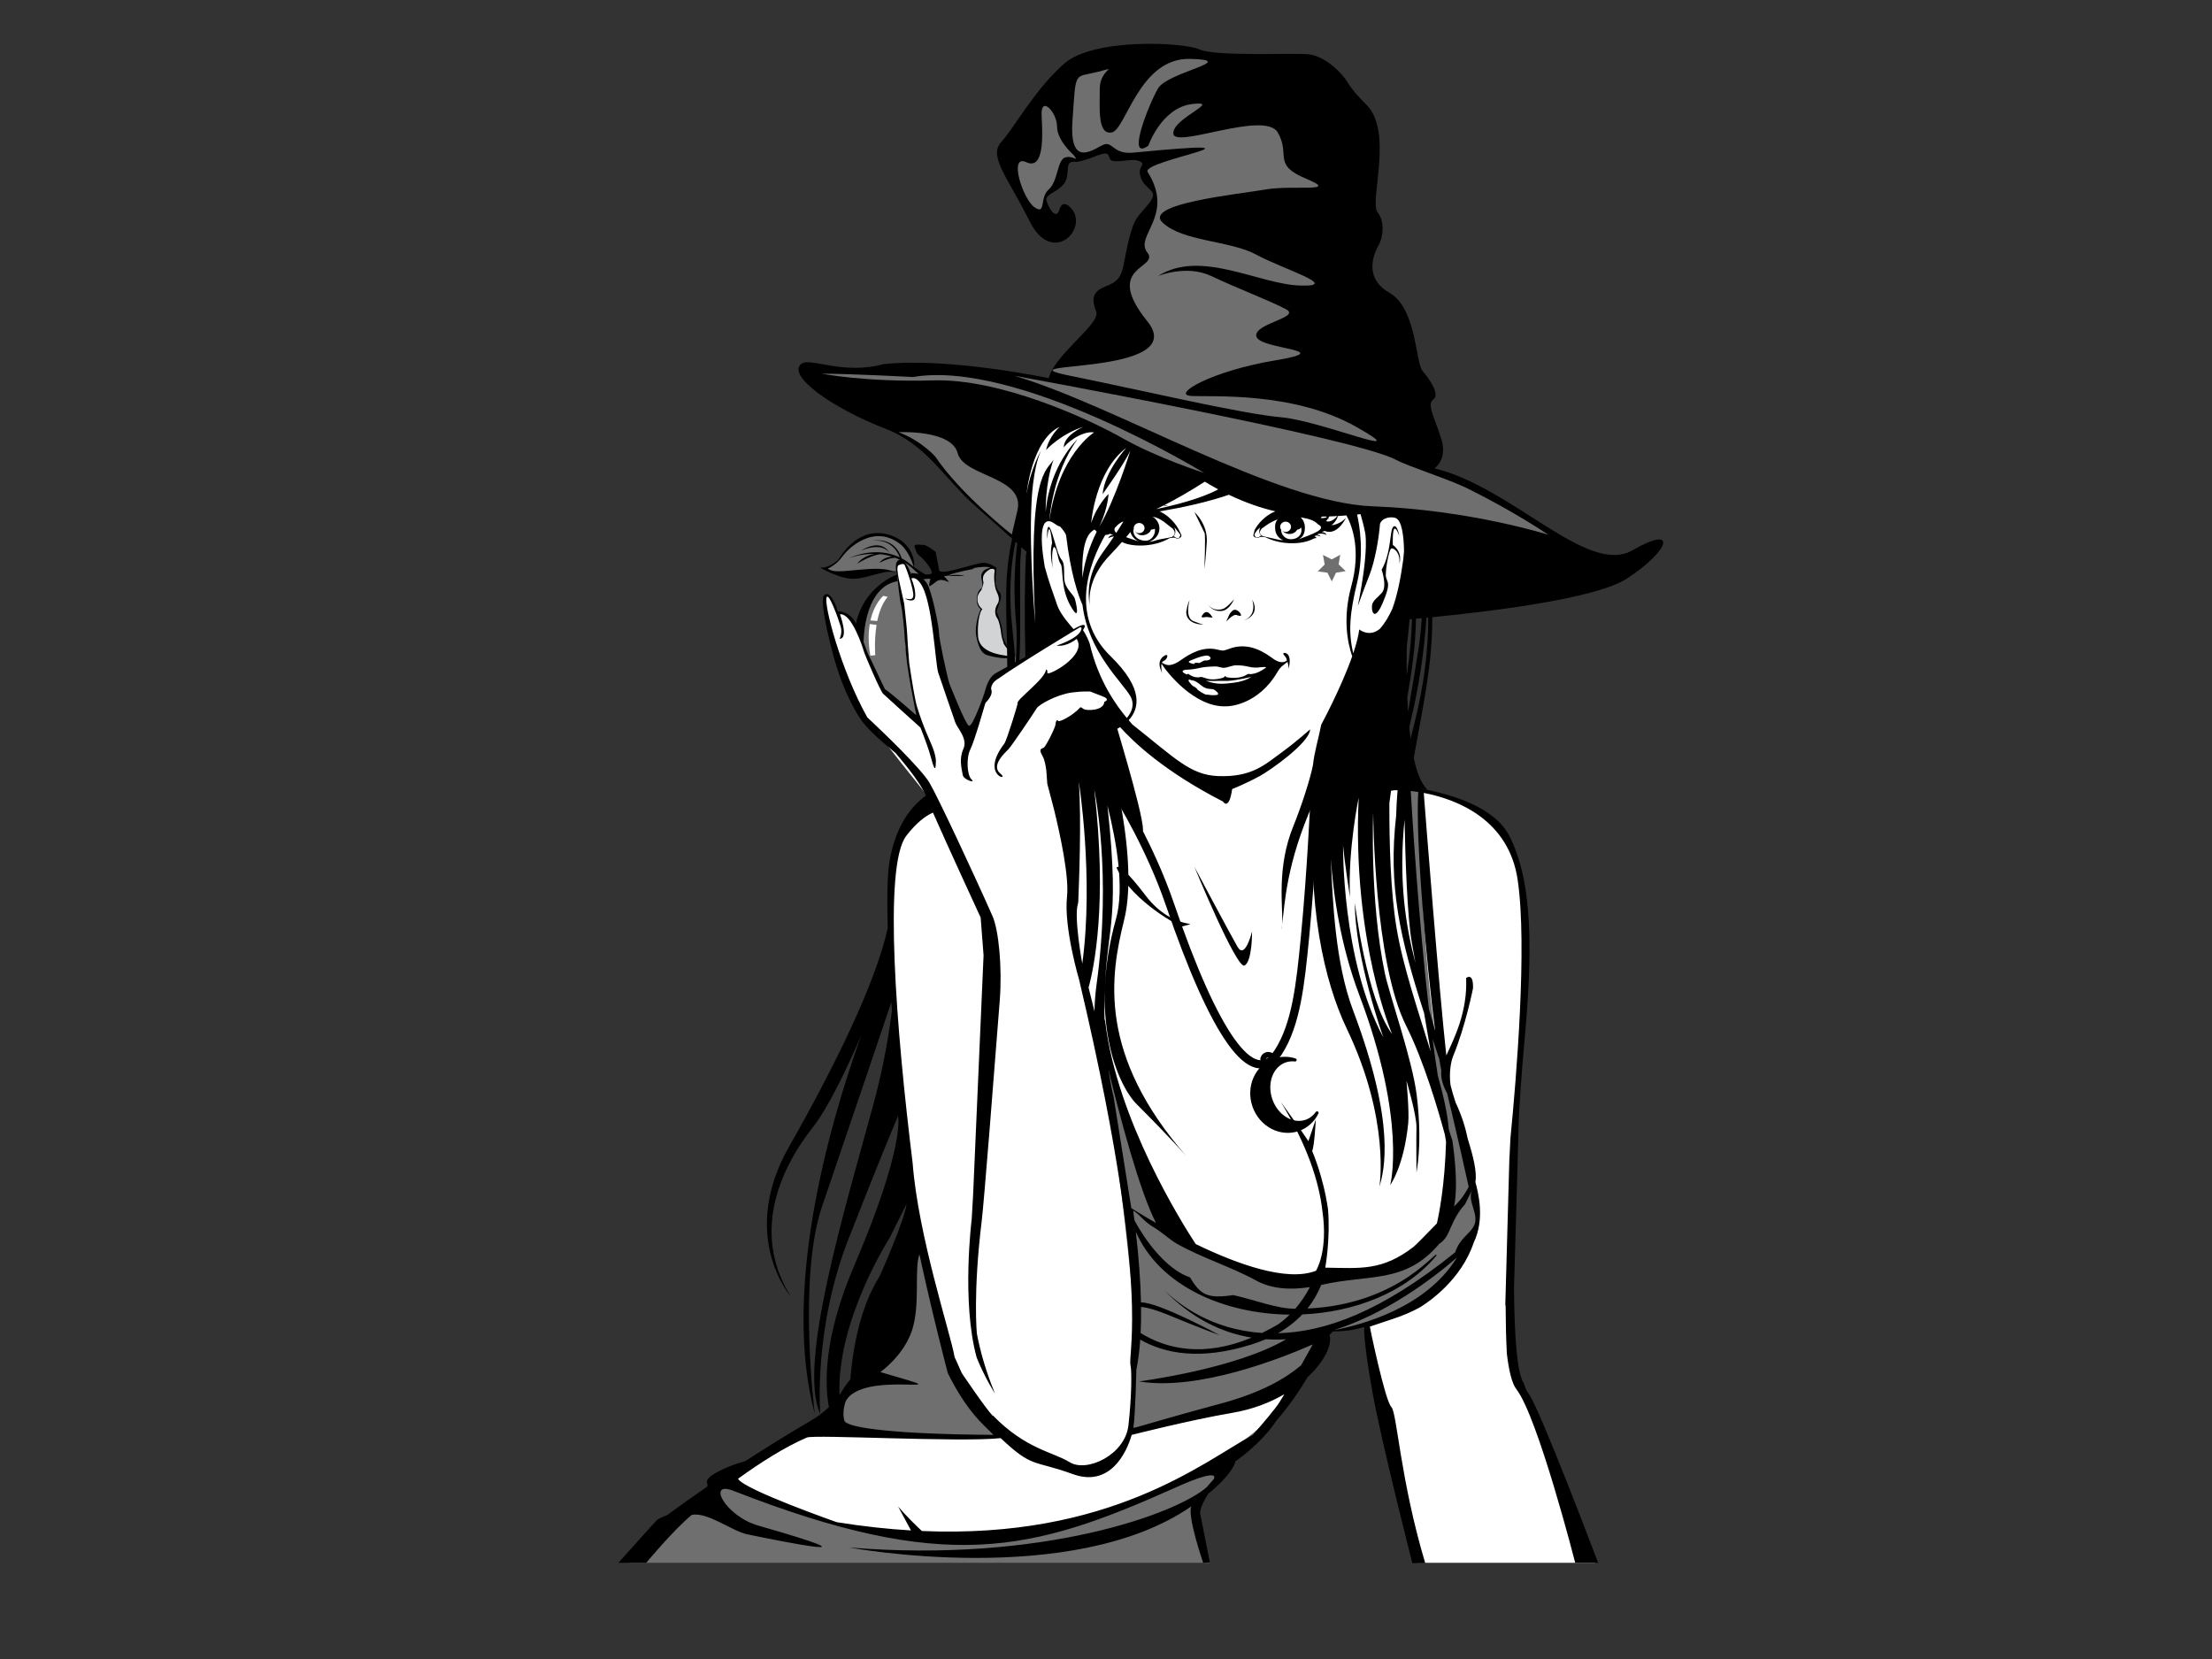 <?xml version="1.0" encoding="utf-8"?>
<!-- Generator: Adobe Illustrator 17.0.0, SVG Export Plug-In . SVG Version: 6.00 Build 0)  -->
<!DOCTYPE svg PUBLIC "-//W3C//DTD SVG 1.1//EN" "http://www.w3.org/Graphics/SVG/1.1/DTD/svg11.dtd">
<svg version="1.1" id="Layer_1" xmlns="http://www.w3.org/2000/svg" xmlns:xlink="http://www.w3.org/1999/xlink" x="0px" y="0px"
	 width="800px" height="600px" viewBox="0 0 800 600" enable-background="new 0 0 800 600" xml:space="preserve">
<rect x="0" y="0" width="800" height="600" fill="#333333" stroke="none"/>
<g>
	<path fill="#D1D3D4" d="M365.958,236.897l-2.896-4.056c0,0-1.105-7.946-2.291-10.168c0,0-1.185-2.371,0.741-4.741
		c0,0,0.148-2.815-0.741-4.297c-0.889-1.482-0.96-7.768-0.96-7.768s-2.003-0.678-2.892-0.085c-0.889,0.593-2.388,2.304-1.895,3.852
		c0.493,1.548-0.031,3.26-0.772,4.149c-0.741,0.889-1.63,4.048,0.458,6.523c0.143,0.17,0.025,0.589,0.025,0.589
		s-4.631,11.261,1.591,14.817c6.223,3.556,8.89,2.37,8.89,2.37L365.958,236.897z"/>
	<g>
		<path fill="#FFFFFF" d="M262.434,535.256l34.753-20.22c0,0,53.175,6.323,67.028,4.109c0,0,25.543,13.584,30.598,11.688
			c0,0,12.638-6.319,13.902-13.586l59.397-16.745l-7.583,12.322l-19.272,17.377c0,0-51.184,23.065-70.14,24.328
			C352.161,555.792,295.923,558.005,262.434,535.256z"/>
		<g>
			<g>
				<g>
					<g>
						<g>
							<path fill="#706F6F" d="M366.818,236.668c0,0-10.94,4.741-13.603-7.738c0,0,0.923-7.007,1.761-8.265
								c0,0-1.638-1.911-1.49-4.607c0.081-1.472,1.863-3.369,2.032-4.878c0.13-1.166-0.511-2.345-0.271-3.252
								c0.515-1.95,2.267-2.952,4.565-2.063c0,0-0.958-1.892-5.569-1.264c-4.611,0.629,0.681-0.992,0.681-0.992l-18.177,5.553
								c0,0-1.821-0.434-4.108-0.813c-0.106-0.257-0.215-0.525-0.338-0.814l0.291-0.299l-1.952-2.126l-0.095-2.163
								c0,0-4.192-8.091-8.091-8.676c-3.899-0.585-10.845-2.156-17.949,7.159c0,0-4.081,4.442-6.518,4.246
								c0,0,7.7,3.217,11.112,2.827c3.383-0.387,17.58-4.025,20.392-0.576c-2.21-0.214-4.321-0.209-5.331,0.383
								c-2.612,1.529-11.834,8.865-12.253,13.056c-0.419,4.192-5.24,26.826,13.413,39.192c0,0,9.431,7.126,18.024,4.611
								c8.593-2.515,24.102-10.479,25.569-15.509C370.381,244.632,366.818,236.668,366.818,236.668z"/>
							<g>
								<path d="M342.509,208.299h6.395C345.93,207.502,343.178,208.142,342.509,208.299z"/>
								<path d="M342.509,208.299h-0.09C342.317,208.342,342.35,208.336,342.509,208.299z"/>
							</g>
						</g>
						<g>
							<path d="M363.283,237.047c-5.037-0.677-9.249-2.707-9.549-6.692c-0.3-3.985,0.226-9.097,1.579-10
								c0,0-3.985-3.007-0.376-6.992c0,0,0.752-1.954,0.752-2.631c0-0.677-1.284-2.883,2.555-4.973l0.941-0.026
								c0.318,0.136,0.633,0.387,0.575,0.68c-0.526,2.632,0.073,5.95,0.422,6.938c0.451,1.278,1.824,3.172,0.545,5.126
								c-1.279,1.955-0.827,4.136-0.075,5.113c0.752,0.977,1.308,4.182,1.429,5.489c0.144,1.563,0.757,3.087,0.982,3.763
								c0.226,0.677,3.604,4.732,3.604,4.732s-3.91-5.338-4.061-8.421c-0.151-3.083-1.479-6.148-2.006-7.576
								c-0.526-1.429,2.758-5.656,0.803-7.536c-1.955-1.88-1.14-6.82-1.065-8.098c0.03-0.496,0.163-0.616-0.187-0.732l-0.264-0.17
								c0,0-2.539-1.859-4.963-1.429c-4.661,0.827-14.859,4.635-15.28,2.569l-1.256-6.592c0,0-3.138-2.511-4.394-2.511
								c-1.256,0-3.768-0.628-3.14,0.941c0.628,1.569,0.628,2.197,1.884,3.139c1.256,0.942,5.022,5.337,4.08,6.278
								c-0.327,0.327-1.117,0.386-2.17,0.327c-1.249-0.748-2.697-1.673-4.008-2.65c0.106-1.198,0.125-5.286-3.925-8.961
								c-2.283-2.072-13.979-9.008-23.608,6.368c0,0-3.728,3.418-6.679,2.641c0,0,7.762,4.747,13.353,4.125
								c5.592-0.621,12.119-3.97,14.293-1.796c0,0-1.243-2.175-9.475-1.709c-8.232,0.466-12.891,1.709-15.221-0.155
								c0,0,3.107-1.243,5.126-4.194c2.019-2.951,11.575-12.35,21.36-4.429c0,0,2.848,2.283,4.577,7.96
								c-0.321-0.243-0.635-0.488-0.932-0.735c-1.114-0.928-2.252-1.673-3.396-2.28c-2.621-8.061-10.272-6.417-10.272-6.417
								c6.976-0.569,9.249,5.111,9.58,6.064c-1.184-0.567-2.368-0.982-3.535-1.275c-0.014-0.029-0.049-0.097-0.114-0.203
								c0.037,0.068,0.075,0.132,0.111,0.203c-7.863-1.976-14.896,1.58-14.896,1.58s4.045-1.668,9.36-1.583
								c-1.535,0.263-4.433,1.079-6.409,3.602c0,0,4.572-2.956,8.337-3.492c1.403,0.138,2.864,0.408,4.341,0.874
								c-1.118,0.087-3.354,0.492-4.602,2.307c0,0,3.644-2.078,5.928-1.831c2.264,0.893,4.534,2.262,6.652,4.316
								c0.593,0.575,1.16,1.045,1.702,1.445c-1.625-0.189-3.475-0.416-5.212-0.416c-4.081,0-26.147,10.529-15.067,39.235
								c6.906,17.891,21.658,19.775,21.658,19.775l-0.314-1.883c0,0-19.147-9.73-20.717-23.855
								c-1.569-14.125,1.883-28.25,11.614-30.133c0,0,6.941-0.366,11.487-0.958c0.301,0.083,0.576,0.139,0.815,0.174
								c-0.697,1.259-0.452,2.588-0.452,2.588s0.502-0.156,2.621-1.804c2.119-1.648,5.54,1.333,4.128-0.236
								c-1.412-1.569-1.412-1.726-1.412-1.726h0.969c0.102-0.043,0.336-0.135,0.757-0.314c2.589-1.099,9.26-2.275,9.26-2.275
								c-0.237-0.093-0.553-0.143-0.91-0.168c3.079-0.555,5.723-0.779,6.576-0.17c0,0-4.019,0.495-3.077,4.262
								c0.942,3.767-0.663,2.824-1.291,4.707s-0.907,4.395,0.977,5.965c0,0-2.512,5.336-1.569,10.044
								c0.942,4.708,2.197,5.65,3.139,6.278c0.942,0.628,7.22,1.883,8.161,1.255c0.942-0.627,2.301,1.871,2.301,1.871
								S368.32,237.724,363.283,237.047z"/>
							<path d="M311.495,199.104c7.251-2.954,9.738,0.124,10.28,1.013C318.604,194.269,311.495,199.104,311.495,199.104z"/>
						</g>
					</g>
					<g>
						<path fill="#FFFFFF" d="M317.018,226.009l-2.459-0.32c-0.513,3.033-0.599,6.813,0.2,11.45l1.803-0.18
							C316.561,236.959,316.101,231.666,317.018,226.009z"/>
						<path fill="#FFFFFF" d="M317.273,224.594c0.658-3.227,1.811-6.44,3.796-8.735l-1.623-0.361c0,0-3.229,2.603-4.638,8.898
							L317.273,224.594z"/>
					</g>
				</g>
				<path fill="#FFFFFF" d="M298.247,215.818l1.584-0.366l3.226,5.616c0,0,2.709,0.749,4.571,2.498
					c1.862,1.749,11.691,27.236,11.691,27.236l14.078,12.743l-2.506-9.38c0,0-3.563-20.12-3.353-25.988l-3.046-19.763
					c0,0-0.517-6.016,1.579-4.968c2.096,1.048,3.441,4.169,3.441,4.169s4.733,1.28,6.409,6.31
					c1.677,5.03,8.383,49.251,14.251,54.281l6.21-14.014l3.431-9.04l15.928-10.06l-2.864-7.684l-0.838-11.737l-1.397-24.591
					c0,0-1.677-32.415,10.898-38.004c0,0,8.942-2.515,19.281,5.03c0,0,32.975,16.486,38.284,14.531
					c5.309-1.956,40.026,11.698,40.026,11.698l27.598,1.156l6.148,14.251l-7.545,26.826l-6.987,19.84l1.117,39.96
					c0,0,13.414-3.912,27.106,3.632c0,0,19.281,7.266,22.355,20.4c0,0,4.752,32.135,2.795,46.666
					c-1.957,14.531-6.707,123.513-4.472,132.176c0,0,3.074,14.811,11.457,30.18c8.383,15.369,18.164,45.783,18.164,45.783h-64.272
					c0,0-11.737-43.268-11.737-45.783s-5.467-39.626-5.467-39.626s0.437-8.717-25.551-7.041
					c-25.988,1.677-58.403-10.898-58.403-10.898l-1.397,51.697c0,0-5.031,20.679-13.693,18.443
					c-8.662-2.236-14.251,2.235-28.223-8.663c-13.972-10.898-27.945-24.87-35.978-80.339c0,0-6.776-52.395-7.335-66.647
					c-0.559-14.251-11.178-81.037,12.854-85.788c0,0-22.075-27.106-26.825-34.651C310.843,255.911,296.988,222.554,298.247,215.818z
					"/>
			</g>
			<g>
				<path fill="#706F6F" d="M533.073,430.789c-0.776-13.876-10.834-40.187-10.834-40.187c-8.383-33.533-9.208-105.544-9.208-105.544
					l-3.7,0.911c-2.429,13.15,1.591,60.202,10.812,106.729c6.11,30.829,4.124,42.881,2.244,50.59l-7.352,10.169l-21.524,5.771
					l-28.488,3.47l-29.737-9.485l-16.376-9.28l-19.925-63.049c0,0,13.642,97.114,11.547,112.413c0,0,0.107,16.196-3.096,26.489
					c0.25-0.578,0.372-0.92,0.372-0.92s55.05-14.531,58.403-16.487c3.353-1.956-0.279,3.912-3.353,7.545
					c-3.074,3.632-24.591,20.121-25.709,20.679c-1.117,0.558-1.063,0.518-1.117,0.558c-3.854,2.819-44.781,20.4-54.841,20.4
					c-10.06,0-52.395,15.928-116.457-13.972c0,0-0.713-1.338,0.625-3.445l-6.214,4.004l-31.577,27.061h209.983
					c0,0-6.296-14.303-3.336-21.403c2.96-7.1,12.614-15.306,12.614-15.306s30.665-32.277,33.074-46.52
					c0,0,38.982-5.868,50.509-29.97C530.413,452.009,536.413,444.328,533.073,430.789z"/>
				<path fill="#706F6F" d="M364.215,519.145c0,0-23.473-8.243-32.066-76.147l-4.401,16.557l-10.898,35.21l-18.024,17.814
					l-16.455,10.603c8.357-4.354,17.226-8.727,17.226-8.727S306.929,522.219,364.215,519.145z"/>
			</g>
			<path d="M590.46,198.995c-16.31,9.443-43.35-22.749-71.678-29.616c0,0,4.722-3.005,2.576-10.301
				c-2.146-7.297-5.579-12.876-3.005-14.593c2.575-1.717-1.288-7.296-3.863-10.301c-2.575-3.004-2.146-22.748-12.018-28.327
				c-9.872-5.58-5.151-15.023-3.862-17.168c1.287-2.146,2.576-8.155-0.429-12.018c-3.005-3.863,6.009-29.616-4.292-39.058
				c0,0-4.721-4.721-6.439-7.725c-1.716-3.004-8.154-9.872-14.592-10.301c-6.438-0.429-33.479,0.858-39.059-1.717
				c-5.579-2.575-38.198-4.292-48.93,5.151c-10.73,9.443-18.026,23.177-22.748,28.328c-4.721,5.151,2.147,12.448,10.302,28.757
				c8.154,16.31,21.46,2.576,15.022-4.721c0,0-3.005-3.862-4.292,0.429c-1.287,4.292-4.292-1.287-4.721-3.434
				c-0.429-2.146,4.293-3.004,6.438-6.009c2.146-3.005,0.43-7.298,2.576-7.726c2.147-0.429,0.858,0.429,5.15-0.858
				c4.292-1.287,8.155-3.862,8.584-0.858c0.43,3.004,7.726,0,10.73,1.287c3.005,1.287-0.429,1.716,0.43,5.15
				c0.859,3.434,2.574,3.864,4.292,6.01c1.717,2.146-2.575,5.579-5.15,9.013c-2.576,3.434-3.862,11.159-5.15,17.597
				c-1.288,6.438-4.292,6.438-7.726,8.155c-3.434,1.717-3.862,4.292-2.147,8.584c1.718,4.292-15.023,15.452-17.168,24.036
				c0,0-36.414-7.662-59.915-5.05c-14.569,3.986-26.389-2.57-29.522-0.149c-5.413,4.183,10.73,15.875,30.534,23.557
				c14.743,5.718,20.956,17.757,32.273,27.817c3.817,3.393,8.972,7.878,13.398,11.881c-3.358,15.114-1.839,27.216-1.766,46.331
				c-2.438,1.328-4.212,2.313-4.584,2.569c-1.908,1.31-3.034,4.409-3.32,5.721c-0.287,1.313-4.684,13.747-5.973,13.047
				c-1.288-0.7-6.051-12.831-6.877-14.799c-0.829-1.968-4.051-17.205-3.951-18.842c0.102-1.636-2.489-14.879-4.332-17.846
				c-1.842-2.967-5.742-3.381-5.742-3.381s-1.863-5.322-3.94-5.176c-2.683,0.188-1.154,5.586-1.08,5.975
				c0.075,0.387,0.879,8.863,1.485,10.957c0.318,1.107,1.069,7.727,1.284,12.39l0.199,1.432c-0.007-0.05-0.016-0.106-0.022-0.154
				l0.092,0.666c-0.125,5.714,3.867,24.969,3.87,24.988c0,0-9.105-8.01-11.351-9.47c-0.971-1.82-5.289-11.271-5.704-11.893
				c-0.729-1.092-2.67-7.646-4.854-12.015c-2.184-4.369-6.432-4.248-6.432-4.248c-3.189-9.364-5.249-5.354-5.249-5.354
				c-1.214,3.762,3.361,20.548,3.361,20.548c3.827,14.581,9.254,22.733,10.477,24.374c3.362,4.775,12.222,11.572,12.33,11.763
				c0.392,0.682,8.156,9.134,10.872,15.346c-5.479,3.985-10.964,11.065-13.127,23.688c-0.842,4.916-0.961,13.639-0.656,24.232
				c-4.49,20.181-19.418,50.439-35.652,78.97c-18.443,32.415,0.559,54.212,0.559,54.212c-13.972-22.355-4.471-45.269,7.824-60.918
				c5.666-7.212,12.209-20.798,17.618-33.352c-12.184,34.164-28.539,92.834-16.734,136.773c0,0-6.222-49.127,2.621-74.999
				c7.702-22.535,21.613-63.699,25.075-73.946c0.066,1.041,0.133,2.084,0.201,3.13c-0.858,6.875-2.784,19.486-6.652,33.684
				c-10.568,38.803-27.515,94.394-19.28,112.131c0,0-2.517-30.715,10.2-63.212c12.423-31.746,17.943-44.513,17.943-44.513
				s2.761,10.697-15.872,54.174c-11.181,26.091-10.676,42.873-9.129,51.111c-1.993,1.848-4.106,3.463-6.35,4.779
				c-8.717,5.109-16.738,10.102-23.949,14.785c-4.964,1.205-14.445,5.201-13.802,7.591c0.141,0.526,0.2,1.027,0.189,1.51
				c-5.653,3.892-10.522,7.389-14.528,10.343c-1.687,0.657-3.05,1.245-3.733,1.82c-0.59,0.499-13.956,15.471-13.956,15.471h10.06
				c0,0,9.597-11.624,16.478-17.357c5.922-1.024,14.513,5.902,20.129,7.062c13.344,2.757,51.017,10.292,3.982-3.144
				c-12.018-3.433-18.863-16.432-9.098-12.616c76.792,30.011,107.676,22.224,159.577-1.007c0,0,16.158-7.552,14.233-3.276
				c-0.923,1.049-1.796,2.047-2.61,2.985c-0.002,0-0.003,0.002-0.004,0.003c-10.568,9.411-59.321,27.525-129.247,21.812
				c0,0,80.525,15.014,123.716-14.887c-1.603,3.42,4.27,20.424,4.27,20.424l2.409-0.147l-3.506-17.754c0,0-0.313-2.06,2.959-7.099
				c4.013-3.29,8.711-7.814,9.824-11.708c0.002-0.001,0.002-0.002,0.002-0.003c0.066-0.044,9.266-6.303,14.817-14.748h-0.001
				c4.705-5.434,8.398-10.847,11.219-15.637c6.127-5.673,8.992-11.743,7.98-15.302l1.148-1.235
				c4.653-0.171,6.755-0.353,11.384-1.627c0,0-0.506,3.691,2.792,22.464c3.298,18.771,14.634,62.922,14.634,62.922h4.652
				c-9.009-30.077-10.237-54.442-12.237-56.442c-2.333-2.332-7.826-29.094-7.826-29.094l8.333-2.785
				c3.743-1.215,7.027-2.661,9.923-4.267c3.263-2.009,14.816-9.9,19.349-23.358c4.071-8.512,1.663-17.901,0.599-21.904
				c0.625-3.601-0.792-9.335-2.725-15.461c-0.86-4.135-2.128-8.423-4.431-13.279c-0.741-2.284-1.388-4.431-1.844-6.328
				c-0.582-4.42,0.147-8.493,0.918-10.364c4.56-11.077,7.222-24.637,7.222-24.637c0.18-5.977-2.492-3.698-2.492-3.698
				c0.571,12.261-4.42,22.029-7.165,28.002c-2.725-24.883-7.408-85.25-8.156-94.953c12.4,2.355,30.785,9.826,33.968,31.453
				c3.508,23.837-0.446,71.319-2.614,93.321c-0.059,1.088-0.217,4.041-0.416,8.275c0.025-0.022,0.05-0.043,0.075-0.065
				c0,0-0.03,0.03-0.075,0.075c-0.021,0.428-1.431,51.872-1.452,52.326c0.04-0.043,0.08-0.056,0.12-0.079
				c0.028,6.301,0.16,12.288,0.446,17.477c0.715,6.075,1.811,10.751,3.442,12.861c7.818,10.112,21.281,62.796,21.281,62.796
				l8.285-0.014c0,0-21.149-55.942-25.133-61.131c-0.731-0.953-1.293-2.257-1.73-3.795c-0.029-0.041-0.059-0.075-0.087-0.118
				c-2.457-3.724-3.335-17.729-3.466-33.924c-0.005,0.006-0.011,0.011-0.016,0.018c0.63-20.502,1.759-61.911,1.759-61.911
				c0.38-7.354,0.997-16.399,1.991-27.303c2.914-31.995,3.327-57.577-5.424-74.706c-5.255-10.287-20.376-15.064-32.85-17.265
				l3.167,0.475c-2.176-2.074-3.756-6.147-4.887-11.405c3.529-19.958,6.752-33.724,6.693-50.915
				c21.785-2.141,59.261-6.75,70.309-13.916C604.196,198.995,606.77,189.553,590.46,198.995z M514.184,223.579
				c-0.203,3.594-0.595,7.462-1.243,11.626c-1.187,7.631-2.494,15.056-3.704,22.33c-0.113-1.741-0.205-3.512-0.278-5.299
				c1.717-9.793,2.962-18.644,3.153-28.467C512.777,223.709,513.469,223.645,514.184,223.579z M508.764,233.96
				c0.426-3.35,0.77-6.695,1.03-9.984c0.281-0.025,0.567-0.05,0.86-0.076c-0.137,6.098-0.709,12.891-1.903,20.328
				C508.705,240.754,508.715,237.299,508.764,233.96z M510.602,340.859c0.327,1.816,0.776,4.366,1.31,7.425
				c-3.479-13.299-6.18-29.661-3.941-51.859C508.253,310.186,508.946,331.659,510.602,340.859z M515.041,366.392
				c0.784,4.565,1.599,9.316,2.394,13.965c-4.533-14.748-10.124-31.052-12.414-45.084c-2.072-12.692-2.583-29.944-2.535-44.805
				c0.177-1.464,0.377-2.954,0.597-4.467c0.201-0.041,0.398-0.082,0.569-0.115c0.317-0.063,0.936-0.106,1.8-0.109
				c-0.255,3.108-0.44,6.202-0.52,9.281C502.053,320.374,506.168,338.881,515.041,366.392z M490.811,186.066
				c0.423-0.038,0.842-0.075,1.251-0.11c0.745,2.59,1.33,4.911,1.573,6.3c0,0,1.762,5.314-2.562,26.943
				c0,0,1.449-4.139,4.281-11.417c1.799-4.622,3.287-12.384,3.746-18.373c0.947-2.373,4.105-2.566,5.529-2.109
				c2.391,0.766,3.072,6.654,3.159,11.912c-0.057,0.918-0.141,1.905-0.255,2.966c-0.845,6.251-2.122,13.087-4.009,18.075
				c-1.179,2.599-2.653,5.141-4.456,7.154c-3.883,3.248-7.476,0.246-7.476,0.246c-0.065,0.418-0.157,0.988-0.269,1.659
				c-0.399,2.113-1.072,4.487-1.905,6.963c-1.83-7.64-1.302-14.418,1.384-25.493C493.421,199.979,491.693,189.944,490.811,186.066z
				 M500.299,375.185c-15.114-28.117-14.563-69.404-14.563-69.404c0.693,7.242,2.508,18.697,2.508,18.697
				c-0.837-17.106,3.141-35.996,3.141-35.996c-2.404,51.982,12.095,85.511,12.095,85.511c-9.248-12.518-13.467-47.41-13.467-47.41
				C489.927,346.029,500.299,375.185,500.299,375.185z M480.377,187.422c0.133-0.203,0.247-0.421,0.35-0.644
				c1.023-0.032,2.019-0.081,2.987-0.139c-0.738,0.841-2.606,2.525-4.135,1.804c0.342-0.323,0.399-0.427,0.738-0.928
				c0.166,0.193,0.332,0.387,0.486,0.594C480.804,188.109,480.664,187.844,480.377,187.422z M480.054,186.795
				c-0.025,0.026-0.047,0.052-0.074,0.077c-0.018-0.023-0.042-0.051-0.06-0.074C479.965,186.797,480.008,186.796,480.054,186.795z
				 M478.128,186.82c0.507-0.001,1.009-0.005,1.503-0.015c0.069,0.068,0.145,0.126,0.213,0.196c-0.456,0.404-1.98,0.442-2.218,0.315
				C477.817,187.141,477.975,186.985,478.128,186.82z M476.741,189.669c3.24,1.706-1.705,3.356-7.602,5.588
				c2.008-0.753,2.828-2.113,2.79-4.68c-0.034-2.294-1.646-3.517-1.461-3.483C474.248,187.776,475.462,188.419,476.741,189.669z
				 M463.421,191.261c0.421,1.137,1.685,1.928,3.121,1.852c1.18-0.064,2.151-0.7,2.607-1.572c0.01,0,0.019,0.002,0.029,0.001
				c0.607-0.032,1.11-0.352,1.36-0.795c0.082,0.217,0.137,0.456,0.156,0.727c0.133,1.904-1.265,3.425-3.605,3.549
				c-2.344,0.126-3.718-1.785-3.724-3.16C463.362,191.658,463.382,191.456,463.421,191.261z M461.191,191.454
				c0.09,1.499,1.11,3.33,2.934,3.885c-1.38,0.006-1.406-0.094-1.884-0.189c-1.219-0.242-4.262-0.939-5.546-1.244
				c-1.754-1.074-0.868-1.995-0.413-2.69c0.196-0.149,0.402-0.304,0.629-0.465c1.399-0.993,2.584-1.989,5.205-2.901
				C460.954,188.996,461.139,190.573,461.191,191.454z M456.26,193.8c-0.061-0.015-0.111-0.028-0.134-0.035
				c-0.312-0.09-0.559,0.501-1.352,0.629c-0.796,0.128-0.769-0.498-1.053-0.825c-0.233-0.264,0.618-1.397,0.948-1.818
				c0.151-0.148,0.542-0.52,1.146-1.007C454.902,192.388,455.804,193.419,456.26,193.8z M420.831,182.811
				c1.114,0.158,1.784,0.3,1.784,0.3c-0.477-0.183-0.943-0.336-1.409-0.489c4.117-2.089,8.897-4.806,14.514-8.415
				c1.655,1,3.277,1.922,4.871,2.776c-3.786,2.026-10.549,4.656-22.482,7.158C418.978,183.733,419.893,183.283,420.831,182.811z
				 M423.518,190.72c0.234,0.167,0.445,0.327,0.648,0.48c0.481,0.736,1.434,1.744-0.275,2.984c-1.271,0.384-4.115,0.767-5.325,1.081
				c-0.473,0.123-1.598,0.624-2.978,0.674c2.112-0.647,3.674-2.494,3.736-4.704c0.051-1.84-0.95-3.463-2.484-4.369
				C419.901,187.363,422.082,189.699,423.518,190.72z M424.647,190.713c0.622,0.505,1.058,1.23,1.215,1.384
				c0.346,0.444,1.21,1.303,0.987,1.6c-0.27,0.366-0.218,1.046-1.018,0.939c-0.797-0.107-1.068-0.738-1.375-0.627
				c-0.023,0.009-0.072,0.025-0.133,0.042C424.764,193.618,425.623,192.461,424.647,190.713z M410.041,191.186
				c1.623,4.174,5.868,1.898,6.102,0.622c0.103-0.566,1.336-0.137,1.5-0.68c0.046,0.21,0.074,0.429,0.079,0.653
				c0.049,1.494-1.156,3.823-3.504,3.784c-2.343-0.039-4.364-1.509-4.305-3.584C409.919,191.686,409.967,191.425,410.041,191.186z
				 M408.837,192.403c0.434,1.585,1.597,2.874,3.198,3.452c-1.67-0.501-3.364-1.077-4.759-1.579
				C407.81,193.647,408.329,193.023,408.837,192.403z M403.694,190.405c0.572-0.657,1.231-1.183,2.147-1.649
				c0.153-0.042,0.299-0.079,0.456-0.123c-0.799,1.321-1.669,2.695-2.577,4.093C403.229,192.26,402.519,191.306,403.694,190.405z
				 M399.704,193.494c0.257-0.006,0.519-0.035,0.786-0.1c0.35-0.086,0.657-0.199,0.927-0.335c0.002,0,0.003,0.001,0.003,0.001
				s0.529,0.138,1.189,0.394c-0.725,0.061-1.51,0.347-1.799,1.237c0,0,0.842-0.626,2.052-0.641
				c-1.232,1.853-2.557,3.758-3.979,5.692c-5.202,7.077-5.678,14.046-4.744,19.421c-0.533-5.08,0.759-11.624,7.364-18.486
				c1.501-1.56,2.916-3.114,4.264-4.652c0.029,0.012,0.052,0.021,0.083,0.034h0.002c3.371,1.776,11.452,1.927,17.056-1.385
				c0,0,1.69-0.507,2.453,0c0.763,0.508,2.405-0.537,1.819-1.37l-0.81-1.645c-0.038-0.056-2.138-4.498-6.978-6.704
				c8.361-1.415,17.308-3.36,25.053-6.02c6.039,2.9,11.623,4.788,16.776,5.99c-5.205,2.167-7.418,6.644-7.456,6.698l-0.385,1.599
				c-0.557,0.788,1.124,1.685,1.869,1.189c0.744-0.494,2.449-0.092,2.449-0.092c6.185,3.061,13.617,2.479,17.096,0.627h0.002
				c0.941-0.417,1.265-0.39,1.373-0.302c-0.208-0.487-0.786-0.723-0.786-0.723c0.871-0.552,2.22,0.137,2.22,0.137
				c-0.248-0.608-1.367-0.734-1.367-0.734c1.916-0.857,3.546,0.174,3.546,0.174c-0.323-0.806-1.116-1.039-1.843-1.068
				c0.65-0.26,1.173-0.407,1.173-0.407s0.002-0.001,0.003-0.001c0.275,0.114,0.584,0.208,0.938,0.273
				c4.055,0.749,6.759-5.05,6.759-5.05s-1.434,1.826-4.272,2.556c-0.345,0.089-0.653,0.112-0.948,0.084
				c0.851-0.587,1.727-1.585,2.307-3.255c1.051-0.065,2.07-0.141,3.058-0.223c2.151,3.935,5.312,12.574,1.751,25.634
				c-3.11,11.405-1.412,20.24,0.336,25.326c-4.039,11.504-11.213,24.735-11.213,24.735c-0.799,4.374-2.598,10.328-2.956,14.489
				c-0.899,4.801-4.231,15.124-7.126,22.216c-6.131,15.023-3.709,29.231-4.022,35.404c0.956-7.547,1.507-21.99,11.253-43.848
				c0.149-0.333,0.293-0.69,0.436-1.059c-2.91,37.831,3.457,65.56,11.721,82.856c15.821,33.114,11.737,57.006,11.737,57.006
				c1.677-5.588,6.18-22.216-9.501-63.712c-6.481-17.152-7.38-39.389-8.069-54.964c0.926,13.231,3.514,31.411,10.305,49.375
				c17.325,45.829,11.177,68.742,11.177,68.742s4.946-6.685,6.516-22.379c0.421-4.208-0.628-15.38-0.628-15.38
				s3.719,12.546,3.61,16.95c-0.11,4.404,0.004,16.339,0.004,16.339c1.582-9.263,1.154-19.347,0.082-28.076
				c-1.578-12.865-9.872-36.204-11.516-44.064c-5.544-26.499-4.215-58.079-4.215-58.079s0.259,53.965,11.92,77.081
				c6.429,12.744,11.719,30.927,13.99,39.331c0.279,1.641,0.436,2.567,0.436,2.567c-0.449,15.704-2.505,26.034-3.321,29.58
				c-3.471,3.56-7.673,7.881-8.46,8.486c-11.353,8.716-19.079,7.694-31.902,7.498c0,0,1.915-10.549,0.984-21.16
				c-1.686-11.872-5.739-21.056-5.739-21.056c0.819-1.408,1.339-11.406,1.339-11.406l-2.689,7.866
				c-2.354-3.634-9.925-14.114-9.925-14.114c9.482,15.616,13.774,28.647,14.989,39.36c2.159,14.704-2.312,21.629-2.312,21.629
				c-10.549,4.16-28.761-2.502-43.505-9.655c-4.795-7.303-28.468-44.842-32.731-80.476l-0.257-1.028
				c-0.017-0.97-0.029-1.957-0.029-2.967c0-31.111,6.11-27.901,1.092-74.139c3.367,13.35,6.181,30.019,3.1,41.025
				c-9.793,34.975,0.135,59.656,7.545,67.066c12.575,12.575,18.024,18.862,18.024,18.862
				c-32.275-36.886-27.665-65.389-22.635-85.509c3.29-13.161,0.661-32.059-1.55-43.559c1.201,0.674,6.831,11.102,7.837,11.703
				c3.125,1.867-8.459-36.149-8.747-37.323c0.331-0.183,0.67-0.382,1.012-0.599c4.828,5.336,15.879,15.983,37.193,26.894
				c0,0,2.157,3.588,3.335-4.507c0,0,4.586-1.771,9.955-4.688c3.85-2.093,18.12-12.137,18.236-16.901c0,0-4.869,4.374-9.888,8.034
				c-6.331,4.618-11.091,9.375-23.485,8.858c-9.889-0.412-15.349-6.316-30.925-18.671c-0.219-0.282-0.686-0.8-1.325-1.541
				c3.89-4.169,5.477-11.418-6.511-23.098C386.784,222.839,393.741,204.03,399.704,193.494z M452.677,483.769
				c-17.498,7.254-30.79,4.103-40.154-1.649c0.148-3.009,0.195-6.166,0.155-9.435c1.644,0.082,4.924,0.804,11.43,3.525
				c9.779,4.091,17.037,6.688,17.037,6.688s-22.133-12.017-28.491-11.861c-0.17-8.014-0.85-16.675-1.868-25.557
				c8.54,19.58,31.863,29.738,55.667,29.973c-2.488,2.458-4.364,3.614-4.364,3.614c-1.928,1.126-3.807,2.119-5.646,3.009
				c-18.228-1.171-30.075-10.226-35.815-15.881C430.795,476.717,441.734,481.996,452.677,483.769z M446.07,468.385
				c-9.329,1.357-11.872,0-15.685-6.4c-11.617-3.994-20.092-20.632-20.092-20.632l-0.002,0.003c-0.147-1.174-0.3-2.35-0.457-3.529
				c2.593,1.499,3.564,3.858,8.034,6.427c2.148,1.268,5.375,4.23,7.824,5.589c8.504,4.863,20.152,8.594,28.51,13.226
				c5.588,3.099,12.428,3.532,19.55,2.426c-1.665,3.205-3.548,5.804-5.312,7.835C461.612,473.291,454.449,470.296,446.07,468.385z
				 M409.159,436.942l-6.453-40.507c0,0-0.937-3.421-1.809-9.502c4.03,16.554,11.138,43.588,17.19,55.385
				C412.634,439.196,409.159,436.942,409.159,436.942z M394.599,192.426c0.391-0.366,0.799-0.663,1.232-0.917
				c0.253,0.267,0.522,0.523,0.809,0.759c-2.952,6.024-4.552,11.609-5.152,16.751C391.239,202.521,391.685,195.154,394.599,192.426z
				 M381.595,189.511c0.689,0.513,1.286,0.811,1.801,0.921c1.064,1.187,2.1,2.52,2.197,3.339
				c1.607,13.624,4.379,21.643,5.904,24.986c2.078,17.091,14.495,28.033,17.304,33.014c1.65,2.925,0.593,5.668-1.264,7.908
				c-3.476-4.145-10.297-13.246-13.449-26.968c-1.263-3.369-2.422-4.814-2.422-4.814s2.901-3.993-3.394-0.356
				c-1.205-1.386-4.745-5.378-5.816-8.401c-1.381-3.901-3.256-9.15-4.609-14.132C375.858,193.41,376.377,185.627,381.595,189.511z
				 M368.935,205.619c0.03-2.753,0.201-5.321,0.474-7.731c0.59,0.55,1.149,1.079,1.672,1.582c-0.483,10.428-0.627,23-0.231,38.126
				c-0.732,0.395-1.457,0.786-2.167,1.169C369.228,228.177,368.815,217.158,368.935,205.619z M367.288,195.933
				c0.204,0.186,0.405,0.37,0.604,0.552c-1.159,9.375-1.273,19.665-0.426,28.644c0.427,4.534,0.314,9.446-0.108,14.353
				c-0.064,0.034-0.125,0.068-0.188,0.102c-0.192-3.825-0.53-7.872-1.031-12.233C364.702,214.859,365.526,204.388,367.288,195.933z
				 M327.755,302.313c3.528-4.587,6.779-7.139,9.657-8.426c5.589,12.691,17.254,37.95,17.254,37.95l1.053,13.686l-3.783,86.626
				l-0.505,8.761c0,0-3.768,29.981,1.813,50.128c3.109,7.612,6.575,12.903,6.575,12.903c-3.26-7.971-5.307-15.19-6.526-21.67
				c0,0-1.441-14.543,1.775-40.859c0.82-6.712,4.393-52.267,6.504-79.541c0.932-12.04-0.373-25.488-2.632-30.588
				c-6.85-15.471-19.795-43.151-22.761-48.152c-3.128-5.28-16.949-18.486-22.52-23.711c-9.457-16.827-15.849-40.921-14.679-43.427
				c0.836-1.79,4.322,8.109,5.05,10.537c0.729,2.427-0.364,4.49-0.364,4.49c3.398,0,0.121-8.86,0.121-8.86
				c4.247-0.485,8.253,12.015,8.617,13.35c0.363,1.335,5.947,14.321,6.918,15.292c0.856,0.855,11.119,10.084,13.556,12.275
				c1.581,4.04,3.109,8.146,3.876,11.105c1.819,7.015,1.683,1.664,1.683,1.664s0.539-1.979-1.989-7.586
				c-2.338-5.192-3.819-9.449-4.79-12.68v0c-0.714-2.194-1.912-9.634-2.833-15.799c-0.397-4.781-0.737-9.809-0.725-10.422
				c0.023-1.148-1.091-11.083-1.091-11.083c-0.963-4.707-3.332-13.204-2.111-13.809c2.402-1.192,2.412,0.183,2.412,0.183
				c1.583,3.695,2.788,8.252,2.972,9.97c0.031,0.602,0.236,2.386-1.624,2.047l-1.388-0.212c0,0,1.812,1.178,3.109,0.518
				c0,0,0.86-0.175,0.587-2.653v0.001c-0.197-2.535-1.368-5.106-1.368-5.106c1.704-0.795,3.314,1.813,3.314,1.813
				c4.399,6.089,5.293,28.8,6.418,32.281c0.683,2.111,5.445,15.849,6.154,17.952c0.707,2.106,4.604,5.848,2.953,9.539
				c-1.652,3.69-0.682,7.041-0.228,9.539c0.304,1.673,4.838,3.091,3.18,1.591c-1.659-1.504-2.01-7.804-0.454-10.903
				c1.558-3.1,5.45-16.831,5.45-16.831s2.865-2.533,2.151-4.754c-0.711-2.222,2.567-4.034,2.567-4.034
				c8.199-5.816,29.401-18.514,29.401-18.514c0.697-0.158,0.667,0.244,0.634,0.475c-0.502,3.469-9.056,6.121-9.056,6.121
				c3.878,0.535,7.285-2.446,7.285-2.446c4.066,6.041-10.635,13.727-10.576,12.329c0.059-1.399-0.501-1.206-0.501-1.206
				c-0.101,3.282-11.186,11.226-10.237,12.175c0.12,0.119-3.921,13.416-4.84,14.619c-8.871,11.605,2.268,13.79-1.378,10.854
				c-3.649-2.933,1.697-7.6,2.926-8.899c1.23-1.3,9.332-13.331,10.175-14.769c0.713-1.217,6.933-4.846,12.615-5.682l3.067-0.316
				c1.404-0.072,2.612-0.085,3.659-0.063l-0.002-0.002c0,0,3.19,1.282,4.315,1.688c3.352,1.208,0.788,2.053,0.787,2.055
				c-0.09,3.261-6.588,3.352-7.56,2.54c-1.062-0.887-1.217-0.44-1.217-0.44c-2.665,2.955-7.729,5.488-7.951,4.777
				c-0.221-0.709-0.897,0.155-0.899,1.231c-0.002,1.077-3.468,7.954-4.232,8.45c-0.765,0.495-2.086,0.233-0.464,3.072
				c0.696,1.218,1.109,3.236,1.354,5.142l0.359,4.871l2.43,9.247c2.364,9.659,5.488,24.377,4.701,31.615
				c-1.211,11.15,4.4,30.089,4.4,30.089c15.146,64.01,18.635,98.819,19.087,117.828c-0.004,0.03-0.003,0.057,0.002,0.084
				c0.329,14.097-1.016,19.475-0.499,21.62c0.429,1.779,0.433,10.969-0.781,21.584c-1.215,10.615-15.018,17.108-21.221,13.306
				c-6.203-3.798-15.902-4.74-27.794-16.91l-0.072,0.092c-2.738-2.847-11.15-15.397-11.15-15.397s-0.744-1.533-1.927-4.311
				c-0.259-0.54-0.517-1.091-0.774-1.651c0.015-0.007,0.032-0.011,0.047-0.02c-1.419-8.246-13.133-43.594-15.152-70.05
				C324.159,372.815,319.378,313.203,327.755,302.313z M395.759,285.533c0,0,6.427,30.18,0.838,70.419
				c-0.478,3.443-0.71,6.708-0.762,9.823c-0.792-3.263-1.515-6.153-2.136-8.595C395.657,350.042,400.55,326.823,395.759,285.533z
				 M390.003,325.098c0.218-5.051,1.163-28.916,0.167-42.359c0,0,5.469,34.455,1.257,65.764c-0.022-0.082-0.034-0.126-0.034-0.126
				s-3.097-16.802-1.529-21.574C389.989,326.422,390.031,325.842,390.003,325.098z M318.387,496.231c0,0,8.415-5.868,11.457-15.09
				c3.05-9.251,0.729-21.864,2.672-27.517c4.65,21.632,10.224,42.825,10.224,42.825l-0.036,0.01
				c3.747,7.573,8.174,14.283,13.376,19.294c1.159,1.172,2.228,2.222,3.235,3.185c-33.626-0.201-53.215-2.334-53.961-5.189
				c-0.554-2.124-0.301-4.418,0.365-6.648C311.401,494.554,353.317,506.291,318.387,496.231z M321.683,447.791l6.211-12.422
				c-0.69,5.867-9.635,26.018-9.791,26.264c-7.47,11.714-9.828,27.777-10.572,37.251c-1.15,1.358-2.465,3.209-3.921,5.736
				C302.545,477.57,321.683,447.791,321.683,447.791z M462.692,507.198c-1.441,2.262-5.177,6.703-9.602,11.769
				c-17.931,9.833-51.731,37.661-119.691,34.742c-2.398-2.256-5.756-5.555-8.585-8.856l4.66,8.653
				c-8.437-0.5-17.381-1.466-26.875-2.995c0,0-33.468-11.732-35.693-15.691c8.156-5.893,16.996-11.52,24.914-14.915
				c2.723-1.167,55.443,1.805,70.09,0.216c11.687,11.031,11.818,7.809,26.044,12.996c13.389,4.884,19.425-7.513,21.336-14.164
				c0.004-0.001,21.261-5.411,36.362-7.974c7.326-1.244,13.656-3.713,18.859-6.741C463.841,505.358,463.224,506.363,462.692,507.198
				z M470.554,493.789c-5.373,4.573-14.228,9.817-28.677,13.733c-31.293,8.482-32.055,9.344-31.953,8.66
				c0.713-4.733,1.05-20.783,1.05-20.783c0.678-3.314,1.135-6.98,1.409-10.918c8.836,5.096,21.788,7.61,40.403,1.723
				c1.768-0.558,3.42-1.183,4.986-1.855c2.472,0.163,4.937,0.16,7.388,0.011c-18.259,10.776-53.232,15.254-53.232,15.254
				c21.341,3.5,51.132-8.227,62.856-13.383C473.618,488.333,472.129,491.003,470.554,493.789z M482.499,481.032
				c18.657-5.897,34.987-18.069,44.418-26.22C515.668,473.084,492.258,479.218,482.499,481.032z M533.277,442.858
				c-1.244,3.248-5.31,4.75-6.987,10.06c-26.965,21.71-47.073,28.781-64.099,29.259c3.506-1.978,6.41-4.274,8.799-6.798
				c18.766-0.81,37.262-7.805,48.481-21.235c0.969-3.522-12.601,17.578-46.623,19.101c2.133-2.67,3.767-5.546,4.991-8.54
				c17.308-3.973,30.347-0.28,42.655-14.836c0,0,1.726-0.959,2.964-3.276c1.413-2.644,2.57-6.916,6.395-11.073l2.585-5.239
				C530.494,434.366,534.838,438.789,533.277,442.858z M521.262,387.112c-0.355,3.275,0.982,6.142,2.137,8.397
				c2.82,11.495,6.773,29.195,7.781,33.729c-1.041,1.953-2.395,4.31-5.3,7.11c1.862-8.753-0.645-24.015-0.645-24.015
				c-0.44-1.203-0.871-2.572-1.294-4.083c-0.398-5.421-1.901-11.981-3.92-19.161c-0.674-4.208-1.317-8.707-1.929-13.398
				c0.869,2.625,1.666,5.027,2.393,7.212C520.765,384.608,521.026,386.024,521.262,387.112z M512.934,286.418
				c-1.062,17.263,2.935,61.891,6.11,86.421c-0.446-1.579-0.897-3.176-1.352-4.783c-0.291-1.027-0.598-2.07-0.913-3.127
				c-3.676-32.041-5.962-68.52-6.573-78.87C511.06,286.151,511.97,286.267,512.934,286.418z M511.247,262.814
				c-0.383,1.481-0.75,2.936-1.101,4.366c-0.174-1.337-0.328-2.714-0.466-4.125c0.224-1.093,0.458-2.175,0.713-3.231
				c2.716-11.251,4.733-24.352,5.486-36.405c0.221-0.021,0.449-0.043,0.675-0.065C516.559,234.208,515.225,247.43,511.247,262.814z"
				/>
			<g>
				<g>
					<g>
						<g>
							<g>
								<path d="M452.824,216.784c3.316,5.747-2.839,7.575-2.839,7.575C454.982,222.25,452.824,216.784,452.824,216.784z"/>
								<path d="M441.877,220.95c-3.632,0.35-5.12-2.494-5.12-2.494s1.545,2.79,5.321,1.846c1.641-0.41,4.242-3.605,4.242-3.605
									S444.723,220.676,441.877,220.95z"/>
								<path d="M435.219,221.984c1.715-1.955,3.321,1.42,3.321,1.42s-1.676-0.245-2.231-0.268
									C435.753,223.114,433.504,223.939,435.219,221.984z"/>
								<path d="M429.013,221.355c0,0,0.467-3.113,1.196-4.251c0,0-1.805,6.251,1.354,7.515c3.158,1.264,3.786,1.274,3.786,1.274
									S429.112,226.15,429.013,221.355z"/>
								<path d="M435.595,205.802c0,0,0.456-12.145,0.062-13.027c-0.394-0.883-3.681-7.589-3.681-7.589s4.885,4.332,4.472,10.875
									C436.033,202.604,435.595,205.802,435.595,205.802z"/>
								<path d="M446.877,222.39c-1.086-0.105-3.425,2.428-3.425,2.428c1.231-2.713,1.134-2.758,1.918-3.578
									c0.099-0.123,0.212-0.24,0.335-0.342c0.005-0.005,0.017-0.016,0.017-0.016l0.001,0.001c0.309-0.253,0.688-0.414,1.131-0.327
									c1.36,0.267,2.278,1.925,1.894,2.132C448.363,222.896,447.591,222.459,446.877,222.39z"/>
								<path d="M476.221,194.783c-0.014-0.05-0.034-0.093-0.055-0.139C476.241,194.701,476.221,194.783,476.221,194.783z"/>
								<path d="M463.61,335.678c-0.006-0.323,0.034-0.821,0.115-1.469C463.639,335.938,463.629,336.568,463.61,335.678z"/>
								<path d="M427.128,238.697c-4.651,3.28-5.956,1.204-6.931,1.037c0.128-0.314,0.322-0.555,0.612-0.664
									c1.492-0.56,2.084-3.135,0.157-1.816c0,0-2.736,1.443-1.056,5.236l0.409,1.119c0,0-0.551-2.197-0.223-3.556
									c1.605,2.678,11.891,16.015,23.543,15.388c0.904,0.05,11.412-0.532,18.325-12.345c0,0,0.769-1.319,1.48-1.971
									c0.711-0.652,2.2-1.761,2.2-1.761c0.507,1.585,0.346,2.589,0.346,2.589c0.81-2.819,0.452-4.631-0.354-5.386
									c-0.615-0.576-2.486-0.838-0.875,0.808c0.41,0.418,0.513,0.989,0.685,1.433c-1.745,1.619-4.288-0.071-4.847-0.472
									c-2.906-2.089-8.793-6.498-16.19-3.638c0,0-1.119,0.435-2.005,0.599c-0.9-0.056-2.064-0.35-2.064-0.35
									C434.968,233.595,430.227,236.512,427.128,238.697z M430.481,238.92c0,0,5.452-2.499,6.778-1.621
									c1.325,0.878,0.046,1.508-0.753,1.547c-0.799,0.04-0.942-0.057-1.601,0.344c-0.657,0.403-1.239,0.633-1.239,0.633
									s-0.658-0.217-1.375-0.084c-0.717,0.133,0.147,0.629-1.075,0.288C429.992,239.686,429.464,239.356,430.481,238.92z
									 M439.365,251.417c-1.863,0.062-2.125-0.219-2.96-0.182c-0.837,0.037-3.33-1.797-3.33-1.797s0.056-0.302-0.796-0.865
									c-0.851-0.564-0.857-0.299-1.519-1.137c-0.661-0.837-1.002-1.061-0.888-1.484c0.115-0.422,1.087,0.081,1.087,0.081
									s1.072-0.2,3.415,1.802c2.343,2.004,3.918,0.86,5.099,1.818C440.654,250.61,441.23,251.354,439.365,251.417z M436.1,246.222
									c0.409-0.002,0.817,0.059,1.51,0.049c0.567,0.032,2.119,0.012,2.68-0.016c2.479,0.017,3.251,0.028,3.804-0.005
									c3.256-0.191,8.436-1.426,8.436-1.426c-2.478,1.67-5.858,2.101-8.78,2.372C440.071,247.535,437.985,246.849,436.1,246.222z
									 M439.511,241.03c1.239-0.026,2.018,0.536,3.27,0.481c1.079-0.048,2.989-0.87,4.049-0.891
									c4.296-0.085,4.992,1.035,8.214,0.795c0,0,4.521-0.673,2.081,0.522l0.003-0.003c0,0-3.117,2.289-5.642,1.788
									c0,0-0.814,0.344-1.234,0.632c-0.283,0.195-2.254,1.004-5.181,0.764l-1.145-0.142c-0.104-0.017-0.526-0.002-0.663-0.364
									c-0.156-0.415-0.434,0.341-0.805,0.452c-1.942,0.673-4.784,0.932-6.531,0.168c-0.466-0.204-1.569-0.505-1.813-0.379
									c-2.295,0.595-4.361-1.172-4.361-1.172s-0.24,0.113-0.562,0.25c-3.032-1.311-0.464-1.691-0.464-1.691
									C434.077,242.04,432.922,241.17,439.511,241.03z"/>
							</g>
						</g>
					</g>
					<path d="M427.217,335.145c0,0-17.445-8.638-23.376-21.241c0,0,0.255-3.429,10.523,10.027
						C424.633,337.387,436.137,332.662,427.217,335.145z"/>
					<path d="M431.976,313.513c0,0,15.321,37.256,18.145,35.68c2.823-1.577,2.698-12.327,2.698-12.327s-2.486,10.378-5.258,5.56
						C444.789,337.607,431.976,313.513,431.976,313.513z"/>
				</g>
				<g>
					
						<path fill="none" stroke="#000000" stroke-width="3" stroke-linecap="round" stroke-linejoin="round" stroke-miterlimit="10" d="
						M404.814,288.368c0,0,11.118,17.673,18.324,38.763c15.975,46.75,30.037,67.604,39.16,53.412
						c6.48-10.08,8.009-24.359,9.703-41.901c2.251-23.307,3.414-49.338,3.414-49.338"/>
					<path stroke="#000000" stroke-width="1.101" stroke-linecap="round" stroke-linejoin="round" stroke-miterlimit="10" d="
						M472.35,405.507c-4.951,1.706-10.647-1.788-12.721-7.807c-2.074-6.019,0.26-12.281,5.211-13.987
						c1.163-0.4,2.367-0.505,3.555-0.367c-2.397-0.774-5.004-0.822-7.506,0.04c-6.481,2.233-9.795,9.672-7.401,16.617
						c2.393,6.944,9.587,10.763,16.067,8.531c3.063-1.055,5.406-3.281,6.786-6.061C475.34,403.866,473.993,404.941,472.35,405.507z"
						/>
					
						<path fill="none" stroke="#000000" stroke-width="2" stroke-linecap="round" stroke-linejoin="round" stroke-miterlimit="10" d="
						M458.513,385.104c0,0-1.487-0.772-1.676-1.862c-0.223-1.293,2.048-2.979,3.91-0.558"/>
				</g>
				<g>
					<path fill="#FFFFFF" d="M413.945,190.933c0.028,1.019-0.825,1.87-1.904,1.903c-1.081,0.033-1.978-0.766-2.006-1.784
						c-0.028-1.019,0.825-1.871,1.904-1.904C413.018,189.116,413.917,189.915,413.945,190.933z"/>
					<ellipse fill="#FFFFFF" cx="464.954" cy="190.522" rx="1.955" ry="1.859"/>
				</g>
			</g>
			<g>
				<path d="M506.085,193.853c0,0-0.768-4.54-2.162-3.351c-1.393,1.189-0.612,9.161-4.231,15.544c0,0,2.138,6.128,0.027,8.41
					c-2.109,2.28-2.508,2.176-3.294,3.707c-0.786,1.531,0.197,7.993,3.702-0.227c3.507-8.219,1.064-7.189,1.066-10.025
					c0.004-2.837,1.187-9.071,1.943-9.509c0.755-0.437,3.407,1.356,2.97,5.393c0,0,1.422-3.939-2.366-6.701
					C503.74,197.093,503.275,186.331,506.085,193.853z"/>
				<path d="M385.17,210.867c-0.78-2.47,0.354-6.566-1.266-8.48c-1.619-1.915-2.991-9.633-4.237-11.484
					c-1.246-1.851-0.954,4.091-0.954,4.091c0.837-8.928,1.795,1.422,1.795,1.422c-0.793,2.577-0.365,6.204,0.255,9.172
					c-0.539-4.118-0.124-8.262,0.619-7.704c1.086,0.815,1.081,4.526,2.189,6.032c1.108,1.505-0.195,8.48,3.616,15.225
					c3.81,6.745,1.911-1.649,1.462-2.823C388.201,215.143,385.951,213.335,385.17,210.867z"/>
			</g>
			<g>
				<path fill="#706F6F" d="M559.986,193.415c0,0-28.328-9.013-63.523-10.301c-35.195-1.287-93.139-36.483-129.621-47.213
					c0,0,123.183,22.32,138.206,30.474c4.216,2.289,19.049,6.977,25.752,10.301C547.987,185.198,559.986,193.415,559.986,193.415z"
					/>
				<path fill="#706F6F" d="M415.342,52.635c0,0,4.722-13.734,15.882-15.023c11.159-1.287-7.297,5.151-6.868,10.73
					c0.429,5.58,33.049-8.584,37.77-0.429c4.722,8.155-2.146,11.589,10.301,16.739c12.447,5.151-4.723,2.146-14.593,3.863
					c-9.872,1.717-44.638,5.151-37.341,12.018c7.296,6.867,24.465,6.438,33.907,11.588c9.443,5.151,30.903,11.589,15.882,11.159
					c-15.023-0.429-36.054-13.306-51.505-3.434c0,0,10.301-4.292,19.314,0c9.014,4.292,21.461,9.014,27.04,12.018
					c5.58,3.005-12.018,5.15-10.73,9.871c1.288,4.721,30.045,4.722,6.868,8.585c-23.177,3.862-37.77,12.448-30.474,12.877
					c7.297,0.429,36.912-1.717,59.66,11.159c22.748,12.876-12.446-2.146-27.039-3.434c-14.594-1.288-48.931-9.443-76.4-15.023
					c-27.469-5.579,44.209,0.43,27.899-19.743c-16.31-20.173,4.721-18.885,0-24.894c-4.721-6.01,10.095-13.244,0.155-29.065
					c-2.672-4.254,51.521-12.46-5.305-6.989c-6.955,0.67-7.297-3.863-10.301-3.004c-3.005,0.858-12.875,9.872-11.588-8.585
					c1.288-18.456,0.43-15.452,9.014-17.597c8.585-2.146,0.859-1.288,0.859,6.009c0,7.297-0.86,16.739,4.291,15.881
					c5.151-0.859,9.872-27.04,28.329-26.611c18.455,0.429-8.156,4.721-11.589,10.73C415.342,38.042,407.188,58.644,415.342,52.635z"
					/>
				<path fill="#706F6F" d="M388.303,56.068c0,0-6.009-5.15-6.009-10.301s-6.009-11.588-5.58-3.863
					c0.43,7.726,0.858,19.744-5.579,16.739c-6.438-3.005-1.289,13.306,3.005,16.31c4.291,3.005,1.716-3.434,5.149-6.438
					c3.434-3.004,3.005-10.73,6.01-11.588C388.303,56.068,390.449,59.073,388.303,56.068z"/>
			</g>
			<path fill="#706F6F" d="M435.536,171.067c0,0-67.478-41.263-105.343-34.71c0,0-21.307-1.164-33.011-1.214
				c0,0,16.263,3.156,40.293,2.427c24.03-0.728,55.585,13.593,68.449,20.875C418.787,165.727,435.536,171.067,435.536,171.067z"/>
			<path fill="#706F6F" d="M324.966,156.321c0,0,19.151-1.035,21.394,7.592c2.243,8.627,24.672,8.362,21.567,20.877
				c-0.497,2.003-1.993,8.53-1.993,8.53s-18.539-14.57-27.684-28.2C338.251,165.12,333.074,159.254,324.966,156.321z"/>
			<path fill="#FFFFFF" d="M373.064,181.984c0,0,0.33-12.166,3.453-19.072c0,0-3.781,6.576-5.262,15.784
				c0,0,1.809-19.565,12.003-24.333c0,0-3.781,3.289-4.933,8.385c0,0,5.209-5.749,13.482-8.385c0,0-7.301,3.123-7.058,7.619
				c0.121-1.094,6.32-6.319,10.938-5.59c0,0-12.761,7.899-16.163,31.718c0,0,0.973-16.649,10.208-29.288
				c0,0-10.087,9.235-11.545,26.371c0,0-0.264-10.341,2.861-19.011c-2.362,4.251-9.429,4.081-6.634,59.271
				C374.415,225.453,372.133,199.574,373.064,181.984z"/>
			<path fill="#FFFFFF" d="M394.648,189.117c0,0,1.403-18.652,12.71-27.153c0,0-7.841,8.501-8.584,16.754
				c0,0,7.922-11.059,10.069-15.846c0,0-5.545,18.054-11.307,27.648c-0.176,0.293,2.971-5.612,3.384-11.885
				C400.92,178.635,396.794,182.597,394.648,189.117z"/>
			<polygon fill="#706F6F" points="478.466,200.697 481.601,202.312 484.709,200.646 484.142,204.127 486.687,206.567 
				483.201,207.103 481.666,210.278 480.08,207.129 476.586,206.65 479.091,204.168 			"/>
		</g>
	</g>
</g>
</svg>
